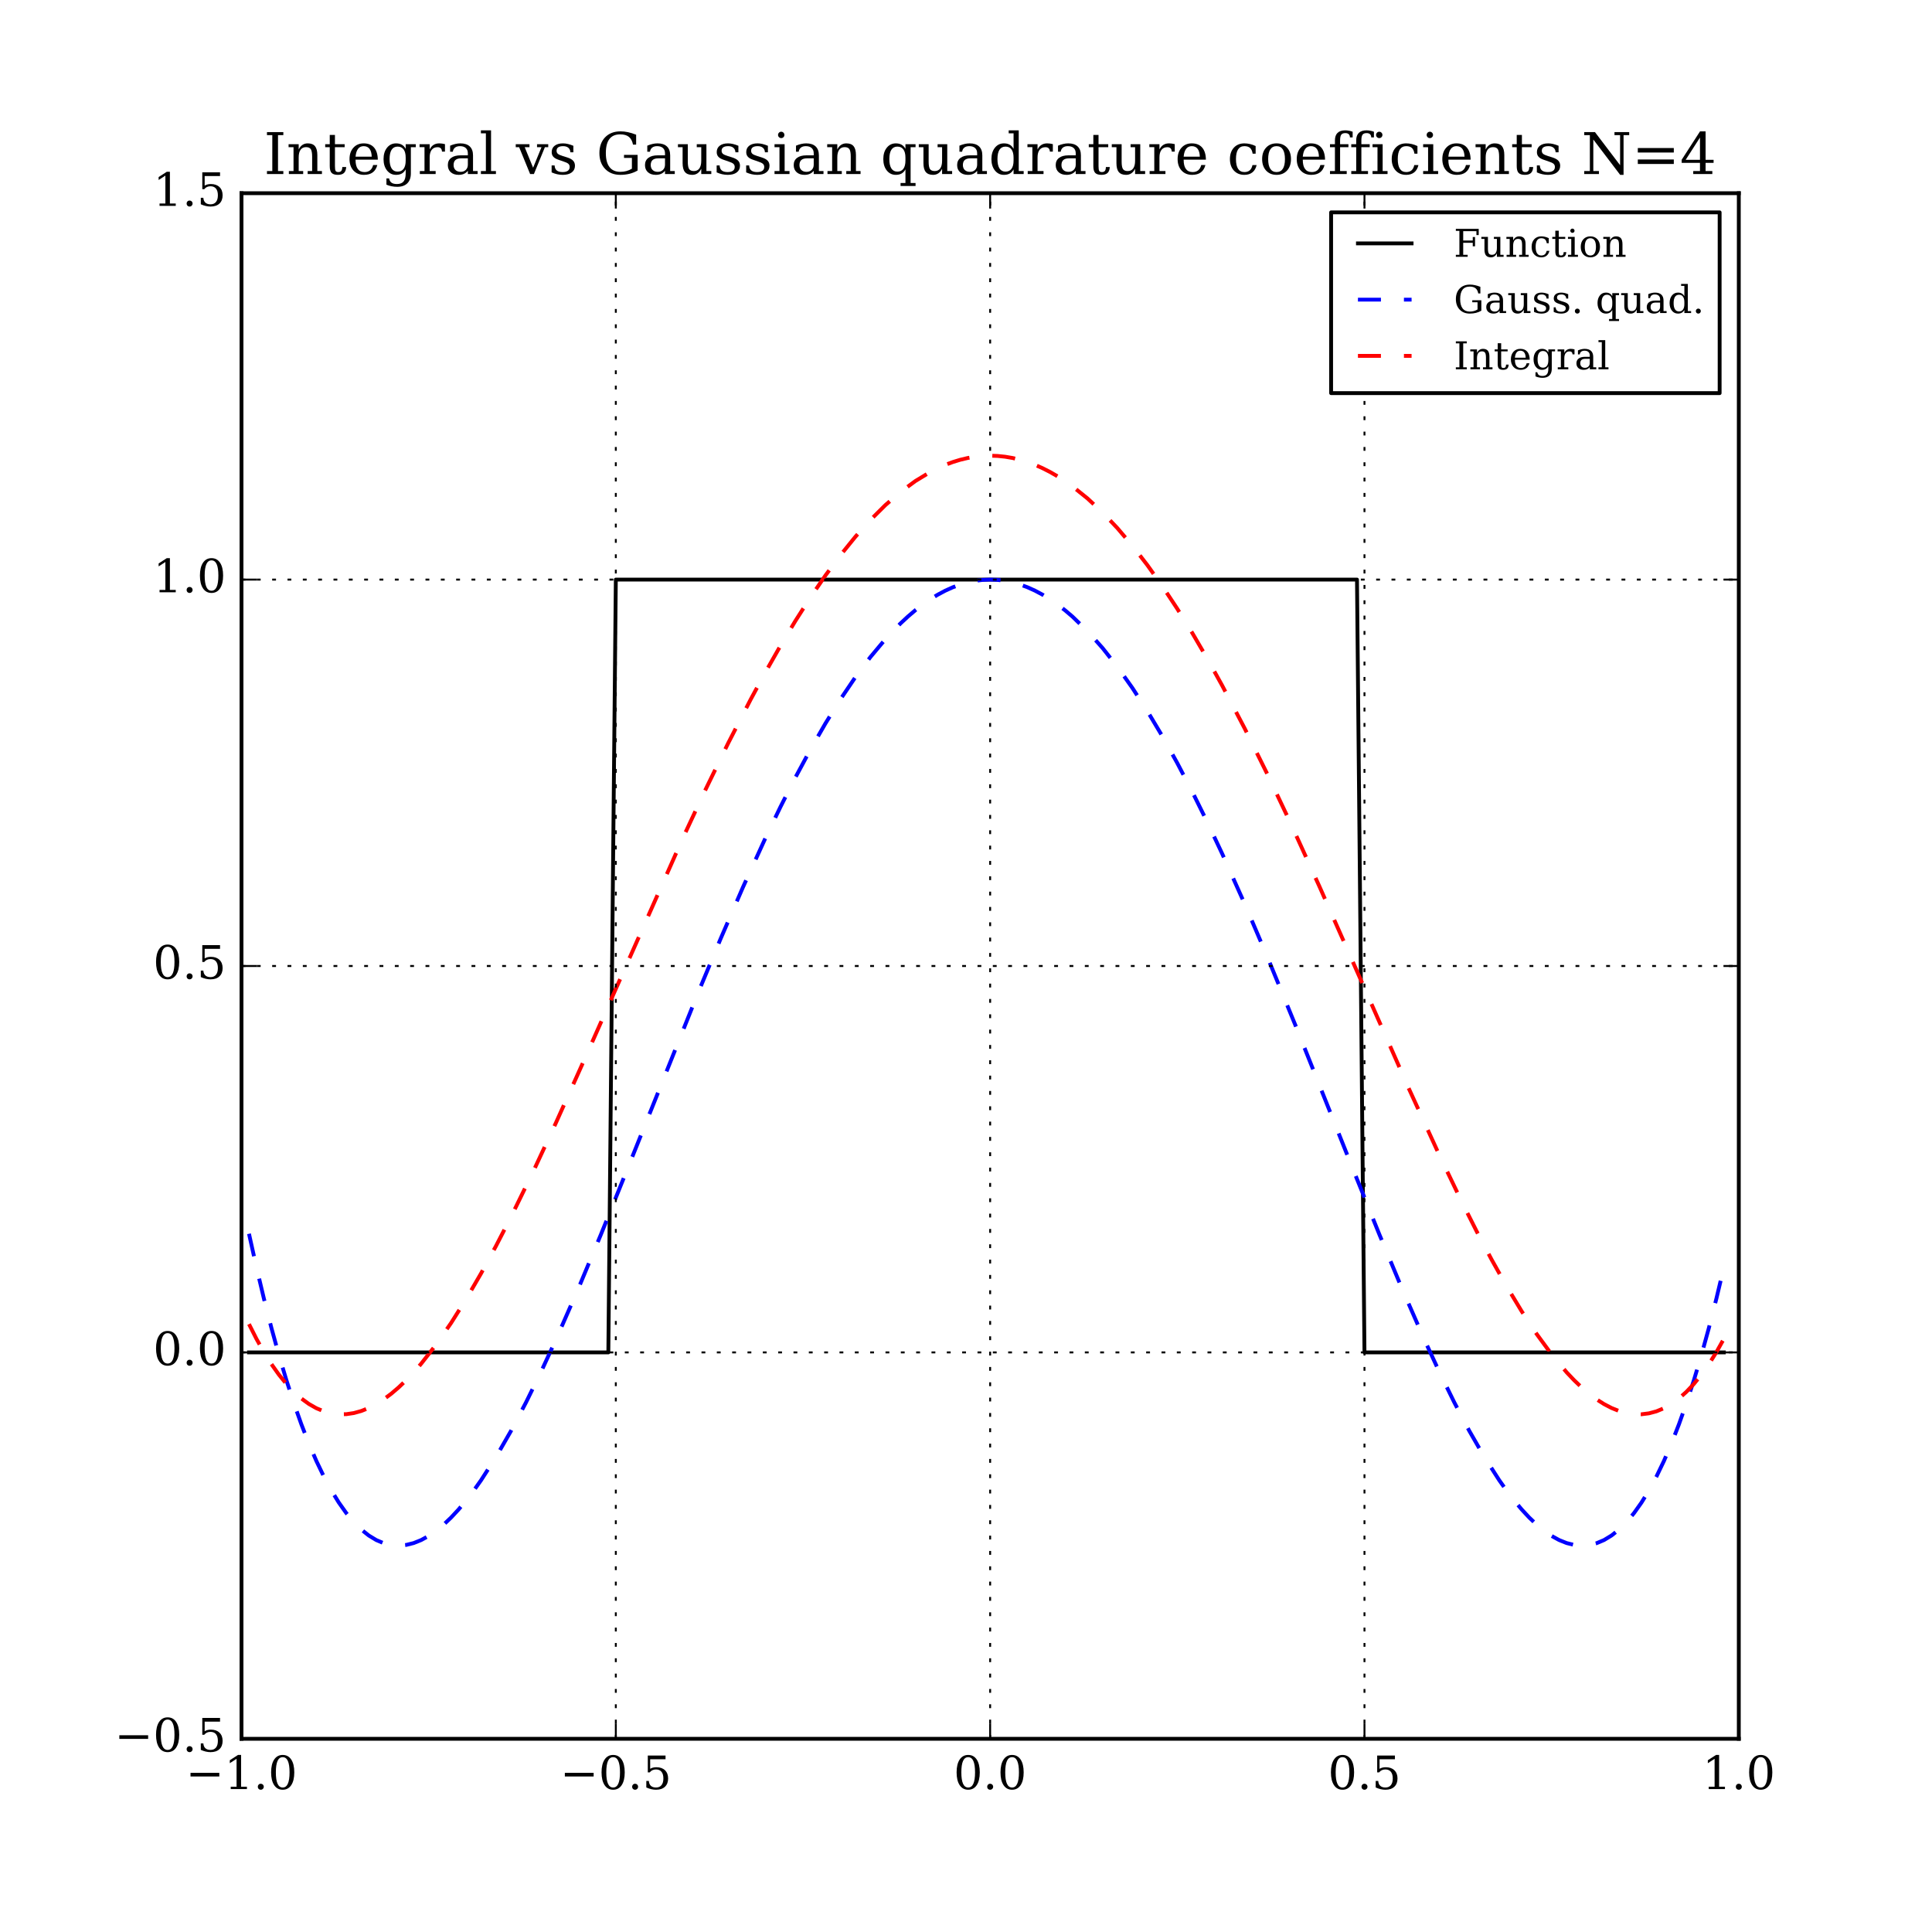 <?xml version="1.0" encoding="utf-8" standalone="no"?>
<!DOCTYPE svg PUBLIC "-//W3C//DTD SVG 1.1//EN"
  "http://www.w3.org/Graphics/SVG/1.1/DTD/svg11.dtd">
<!-- Created with matplotlib (http://matplotlib.org/) -->
<svg height="504pt" version="1.1" viewBox="0 0 504 504" width="504pt" xmlns="http://www.w3.org/2000/svg" xmlns:xlink="http://www.w3.org/1999/xlink">
 <defs>
  <style type="text/css">
*{stroke-linecap:butt;stroke-linejoin:round;stroke-miterlimit:100000;}
  </style>
 </defs>
 <g id="figure_1">
  <g id="patch_1">
   <path d="M 0 504 
L 504 504 
L 504 0 
L 0 0 
z
" style="fill:#ffffff;"/>
  </g>
  <g id="axes_1">
   <g id="patch_2">
    <path d="M 63 453.6 
L 453.6 453.6 
L 453.6 50.4 
L 63 50.4 
z
" style="fill:#ffffff;"/>
   </g>
   <g id="line2d_1">
    <path clip-path="url(#p00b0785ac0)" d="M 64.953 352.8 
L 158.697 352.8 
L 160.65 151.2 
L 353.997 151.2 
L 355.95 352.8 
L 449.694 352.8 
L 449.694 352.8 
" style="fill:none;stroke:#000000;stroke-linecap:square;"/>
   </g>
   <g id="line2d_2">
    <path clip-path="url(#p00b0785ac0)" d="M 64.953 321.853 
L 66.906 330.628 
L 68.859 338.822 
L 70.812 346.448 
L 72.765 353.522 
L 74.718 360.058 
L 76.671 366.072 
L 78.624 371.578 
L 80.577 376.589 
L 82.53 381.121 
L 84.483 385.187 
L 86.436 388.801 
L 88.389 391.976 
L 90.342 394.728 
L 92.295 397.067 
L 94.248 399.009 
L 96.201 400.566 
L 98.154 401.751 
L 100.107 402.576 
L 102.06 403.055 
L 104.013 403.199 
L 105.966 403.022 
L 107.919 402.535 
L 109.872 401.751 
L 111.825 400.68 
L 113.778 399.335 
L 115.731 397.728 
L 117.684 395.869 
L 119.637 393.77 
L 121.59 391.443 
L 123.543 388.897 
L 125.496 386.144 
L 129.402 380.058 
L 133.308 373.268 
L 137.214 365.855 
L 141.12 357.896 
L 145.026 349.468 
L 150.885 336.103 
L 156.744 322.082 
L 164.556 302.749 
L 182.133 258.929 
L 187.992 244.874 
L 193.851 231.366 
L 199.71 218.551 
L 203.616 210.456 
L 207.522 202.765 
L 211.428 195.508 
L 215.334 188.719 
L 219.24 182.424 
L 223.146 176.65 
L 227.052 171.421 
L 230.958 166.758 
L 234.864 162.678 
L 236.817 160.863 
L 238.77 159.199 
L 240.723 157.69 
L 242.676 156.335 
L 244.629 155.136 
L 246.582 154.095 
L 248.535 153.212 
L 250.488 152.489 
L 252.441 151.925 
L 254.394 151.522 
L 256.347 151.281 
L 258.3 151.2 
L 260.253 151.281 
L 262.206 151.522 
L 264.159 151.925 
L 266.112 152.489 
L 268.065 153.212 
L 270.018 154.095 
L 271.971 155.136 
L 273.924 156.335 
L 275.877 157.69 
L 277.83 159.199 
L 279.783 160.863 
L 283.689 164.644 
L 287.595 169.017 
L 291.501 173.966 
L 295.407 179.47 
L 299.313 185.508 
L 303.219 192.053 
L 307.125 199.08 
L 311.031 206.558 
L 314.937 214.455 
L 318.843 222.737 
L 324.702 235.799 
L 330.561 249.506 
L 338.373 268.526 
L 352.044 302.749 
L 359.856 322.082 
L 365.715 336.103 
L 371.574 349.468 
L 375.48 357.896 
L 379.386 365.855 
L 383.292 373.268 
L 387.198 380.058 
L 391.104 386.144 
L 393.057 388.897 
L 395.01 391.443 
L 396.963 393.77 
L 398.916 395.869 
L 400.869 397.728 
L 402.822 399.335 
L 404.775 400.68 
L 406.728 401.751 
L 408.681 402.535 
L 410.634 403.022 
L 412.587 403.199 
L 414.54 403.055 
L 416.493 402.576 
L 418.446 401.751 
L 420.399 400.566 
L 422.352 399.009 
L 424.305 397.067 
L 426.258 394.728 
L 428.211 391.976 
L 430.164 388.801 
L 432.117 385.187 
L 434.07 381.121 
L 436.023 376.589 
L 437.976 371.578 
L 439.929 366.072 
L 441.882 360.058 
L 443.835 353.522 
L 445.788 346.448 
L 447.741 338.822 
L 449.694 330.628 
L 449.694 330.628 
" style="fill:none;stroke:#0000ff;stroke-dasharray:6,6;stroke-dashoffset:0.0;"/>
   </g>
   <g id="line2d_3">
    <path clip-path="url(#p00b0785ac0)" d="M 64.953 345.422 
L 66.906 349.28 
L 68.859 352.759 
L 70.812 355.869 
L 72.765 358.621 
L 74.718 361.025 
L 76.671 363.091 
L 78.624 364.829 
L 80.577 366.249 
L 82.53 367.36 
L 84.483 368.173 
L 86.436 368.696 
L 88.389 368.94 
L 90.342 368.913 
L 92.295 368.625 
L 94.248 368.084 
L 96.201 367.301 
L 98.154 366.284 
L 100.107 365.041 
L 102.06 363.581 
L 104.013 361.914 
L 105.966 360.047 
L 107.919 357.988 
L 109.872 355.747 
L 113.778 350.748 
L 117.684 345.114 
L 121.59 338.907 
L 125.496 332.187 
L 129.402 325.014 
L 133.308 317.445 
L 139.167 305.47 
L 145.026 292.907 
L 152.838 275.539 
L 178.227 218.419 
L 184.086 205.906 
L 189.945 193.9 
L 195.804 182.506 
L 199.71 175.297 
L 203.616 168.429 
L 207.522 161.928 
L 211.428 155.816 
L 215.334 150.114 
L 219.24 144.842 
L 223.146 140.019 
L 227.052 135.659 
L 230.958 131.778 
L 234.864 128.389 
L 238.77 125.503 
L 242.676 123.128 
L 244.629 122.135 
L 246.582 121.273 
L 248.535 120.543 
L 250.488 119.944 
L 252.441 119.478 
L 254.394 119.145 
L 256.347 118.945 
L 258.3 118.878 
L 260.253 118.945 
L 262.206 119.145 
L 264.159 119.478 
L 266.112 119.944 
L 268.065 120.543 
L 270.018 121.273 
L 271.971 122.135 
L 273.924 123.128 
L 275.877 124.251 
L 279.783 126.882 
L 283.689 130.022 
L 287.595 133.658 
L 291.501 137.78 
L 295.407 142.373 
L 299.313 147.423 
L 303.219 152.912 
L 307.125 158.822 
L 311.031 165.131 
L 314.937 171.819 
L 318.843 178.86 
L 324.702 190.029 
L 330.561 201.843 
L 336.42 214.199 
L 344.232 231.324 
L 353.997 253.368 
L 367.668 284.291 
L 375.48 301.339 
L 381.339 313.529 
L 385.245 321.276 
L 389.151 328.654 
L 393.057 335.607 
L 396.963 342.078 
L 400.869 348.006 
L 404.775 353.331 
L 408.681 357.988 
L 410.634 360.047 
L 412.587 361.914 
L 414.54 363.581 
L 416.493 365.041 
L 418.446 366.284 
L 420.399 367.301 
L 422.352 368.084 
L 424.305 368.625 
L 426.258 368.913 
L 428.211 368.94 
L 430.164 368.696 
L 432.117 368.173 
L 434.07 367.36 
L 436.023 366.249 
L 437.976 364.829 
L 439.929 363.091 
L 441.882 361.025 
L 443.835 358.621 
L 445.788 355.869 
L 447.741 352.759 
L 449.694 349.28 
L 449.694 349.28 
" style="fill:none;stroke:#ff0000;stroke-dasharray:6,6;stroke-dashoffset:0.0;"/>
   </g>
   <g id="patch_3">
    <path d="M 63 50.4 
L 453.6 50.4 
" style="fill:none;stroke:#000000;stroke-linecap:square;stroke-linejoin:miter;"/>
   </g>
   <g id="patch_4">
    <path d="M 453.6 453.6 
L 453.6 50.4 
" style="fill:none;stroke:#000000;stroke-linecap:square;stroke-linejoin:miter;"/>
   </g>
   <g id="patch_5">
    <path d="M 63 453.6 
L 453.6 453.6 
" style="fill:none;stroke:#000000;stroke-linecap:square;stroke-linejoin:miter;"/>
   </g>
   <g id="patch_6">
    <path d="M 63 453.6 
L 63 50.4 
" style="fill:none;stroke:#000000;stroke-linecap:square;stroke-linejoin:miter;"/>
   </g>
   <g id="matplotlib.axis_1">
    <g id="xtick_1">
     <g id="line2d_4">
      <path clip-path="url(#p00b0785ac0)" d="M 63 453.6 
L 63 50.4 
" style="fill:none;stroke:#000000;stroke-dasharray:1,3;stroke-dashoffset:0.0;stroke-width:0.5;"/>
     </g>
     <g id="line2d_5">
      <defs>
       <path d="M 0 0 
L 0 -4 
" id="mbb6b503e71" style="stroke:#000000;stroke-width:0.5;"/>
      </defs>
      <g>
       <use style="stroke:#000000;stroke-width:0.5;" x="63.0" xlink:href="#mbb6b503e71" y="453.6"/>
      </g>
     </g>
     <g id="line2d_6">
      <defs>
       <path d="M 0 0 
L 0 4 
" id="ma0f2b7fd71" style="stroke:#000000;stroke-width:0.5;"/>
      </defs>
      <g>
       <use style="stroke:#000000;stroke-width:0.5;" x="63.0" xlink:href="#ma0f2b7fd71" y="50.4"/>
      </g>
     </g>
     <g id="text_1">
      <!-- −1.0 -->
      <defs>
       <path d="M 10.594 35.297 
L 73.188 35.297 
L 73.188 27.391 
L 10.594 27.391 
z
" id="BitstreamVeraSerif-Roman-2212"/>
       <path d="M 14.203 0 
L 14.203 5.172 
L 26.906 5.172 
L 26.906 65.828 
L 12.203 56.297 
L 12.203 62.703 
L 29.984 74.219 
L 36.719 74.219 
L 36.719 5.172 
L 49.422 5.172 
L 49.422 0 
z
" id="BitstreamVeraSerif-Roman-31"/>
       <path d="M 31.781 3.422 
Q 39.266 3.422 42.969 11.625 
Q 46.688 19.828 46.688 36.375 
Q 46.688 52.984 42.969 61.188 
Q 39.266 69.391 31.781 69.391 
Q 24.312 69.391 20.594 61.188 
Q 16.891 52.984 16.891 36.375 
Q 16.891 19.828 20.594 11.625 
Q 24.312 3.422 31.781 3.422 
M 31.781 -1.422 
Q 19.922 -1.422 13.25 8.531 
Q 6.594 18.5 6.594 36.375 
Q 6.594 54.297 13.25 64.25 
Q 19.922 74.219 31.781 74.219 
Q 43.703 74.219 50.344 64.25 
Q 56.984 54.297 56.984 36.375 
Q 56.984 18.5 50.344 8.531 
Q 43.703 -1.422 31.781 -1.422 
" id="BitstreamVeraSerif-Roman-30"/>
       <path d="M 9.422 5.078 
Q 9.422 7.812 11.281 9.719 
Q 13.141 11.625 15.922 11.625 
Q 18.609 11.625 20.5 9.719 
Q 22.406 7.812 22.406 5.078 
Q 22.406 2.391 20.5 0.484 
Q 18.609 -1.422 15.922 -1.422 
Q 13.141 -1.422 11.281 0.453 
Q 9.422 2.344 9.422 5.078 
" id="BitstreamVeraSerif-Roman-2e"/>
      </defs>
      <g transform="translate(48.43 466.718)scale(0.12 -0.12)">
       <use xlink:href="#BitstreamVeraSerif-Roman-2212"/>
       <use x="83.789" xlink:href="#BitstreamVeraSerif-Roman-31"/>
       <use x="147.412" xlink:href="#BitstreamVeraSerif-Roman-2e"/>
       <use x="179.199" xlink:href="#BitstreamVeraSerif-Roman-30"/>
      </g>
     </g>
    </g>
    <g id="xtick_2">
     <g id="line2d_7">
      <path clip-path="url(#p00b0785ac0)" d="M 160.65 453.6 
L 160.65 50.4 
" style="fill:none;stroke:#000000;stroke-dasharray:1,3;stroke-dashoffset:0.0;stroke-width:0.5;"/>
     </g>
     <g id="line2d_8">
      <g>
       <use style="stroke:#000000;stroke-width:0.5;" x="160.65" xlink:href="#mbb6b503e71" y="453.6"/>
      </g>
     </g>
     <g id="line2d_9">
      <g>
       <use style="stroke:#000000;stroke-width:0.5;" x="160.65" xlink:href="#ma0f2b7fd71" y="50.4"/>
      </g>
     </g>
     <g id="text_2">
      <!-- −0.5 -->
      <defs>
       <path d="M 50.297 72.906 
L 50.297 64.891 
L 16.891 64.891 
L 16.891 44 
Q 19.438 45.75 22.828 46.625 
Q 26.219 47.516 30.422 47.516 
Q 42.234 47.516 49.062 40.969 
Q 55.906 34.422 55.906 23.094 
Q 55.906 11.531 49 5.047 
Q 42.094 -1.422 29.594 -1.422 
Q 24.562 -1.422 19.281 -0.188 
Q 14.016 1.031 8.5 3.516 
L 8.5 17.672 
L 14.016 17.672 
Q 14.453 10.75 18.422 7.078 
Q 22.406 3.422 29.594 3.422 
Q 37.312 3.422 41.453 8.5 
Q 45.609 13.578 45.609 23.094 
Q 45.609 32.562 41.484 37.609 
Q 37.359 42.672 29.594 42.672 
Q 25.203 42.672 21.844 41.109 
Q 18.5 39.547 15.922 36.281 
L 11.719 36.281 
L 11.719 72.906 
z
" id="BitstreamVeraSerif-Roman-35"/>
      </defs>
      <g transform="translate(146.08 466.718)scale(0.12 -0.12)">
       <use xlink:href="#BitstreamVeraSerif-Roman-2212"/>
       <use x="83.789" xlink:href="#BitstreamVeraSerif-Roman-30"/>
       <use x="147.412" xlink:href="#BitstreamVeraSerif-Roman-2e"/>
       <use x="179.199" xlink:href="#BitstreamVeraSerif-Roman-35"/>
      </g>
     </g>
    </g>
    <g id="xtick_3">
     <g id="line2d_10">
      <path clip-path="url(#p00b0785ac0)" d="M 258.3 453.6 
L 258.3 50.4 
" style="fill:none;stroke:#000000;stroke-dasharray:1,3;stroke-dashoffset:0.0;stroke-width:0.5;"/>
     </g>
     <g id="line2d_11">
      <g>
       <use style="stroke:#000000;stroke-width:0.5;" x="258.3" xlink:href="#mbb6b503e71" y="453.6"/>
      </g>
     </g>
     <g id="line2d_12">
      <g>
       <use style="stroke:#000000;stroke-width:0.5;" x="258.3" xlink:href="#ma0f2b7fd71" y="50.4"/>
      </g>
     </g>
     <g id="text_3">
      <!-- 0.0 -->
      <g transform="translate(248.758 466.718)scale(0.12 -0.12)">
       <use xlink:href="#BitstreamVeraSerif-Roman-30"/>
       <use x="63.623" xlink:href="#BitstreamVeraSerif-Roman-2e"/>
       <use x="95.41" xlink:href="#BitstreamVeraSerif-Roman-30"/>
      </g>
     </g>
    </g>
    <g id="xtick_4">
     <g id="line2d_13">
      <path clip-path="url(#p00b0785ac0)" d="M 355.95 453.6 
L 355.95 50.4 
" style="fill:none;stroke:#000000;stroke-dasharray:1,3;stroke-dashoffset:0.0;stroke-width:0.5;"/>
     </g>
     <g id="line2d_14">
      <g>
       <use style="stroke:#000000;stroke-width:0.5;" x="355.95" xlink:href="#mbb6b503e71" y="453.6"/>
      </g>
     </g>
     <g id="line2d_15">
      <g>
       <use style="stroke:#000000;stroke-width:0.5;" x="355.95" xlink:href="#ma0f2b7fd71" y="50.4"/>
      </g>
     </g>
     <g id="text_4">
      <!-- 0.5 -->
      <g transform="translate(346.408 466.718)scale(0.12 -0.12)">
       <use xlink:href="#BitstreamVeraSerif-Roman-30"/>
       <use x="63.623" xlink:href="#BitstreamVeraSerif-Roman-2e"/>
       <use x="95.41" xlink:href="#BitstreamVeraSerif-Roman-35"/>
      </g>
     </g>
    </g>
    <g id="xtick_5">
     <g id="line2d_16">
      <path clip-path="url(#p00b0785ac0)" d="M 453.6 453.6 
L 453.6 50.4 
" style="fill:none;stroke:#000000;stroke-dasharray:1,3;stroke-dashoffset:0.0;stroke-width:0.5;"/>
     </g>
     <g id="line2d_17">
      <g>
       <use style="stroke:#000000;stroke-width:0.5;" x="453.6" xlink:href="#mbb6b503e71" y="453.6"/>
      </g>
     </g>
     <g id="line2d_18">
      <g>
       <use style="stroke:#000000;stroke-width:0.5;" x="453.6" xlink:href="#ma0f2b7fd71" y="50.4"/>
      </g>
     </g>
     <g id="text_5">
      <!-- 1.0 -->
      <g transform="translate(444.058 466.718)scale(0.12 -0.12)">
       <use xlink:href="#BitstreamVeraSerif-Roman-31"/>
       <use x="63.623" xlink:href="#BitstreamVeraSerif-Roman-2e"/>
       <use x="95.41" xlink:href="#BitstreamVeraSerif-Roman-30"/>
      </g>
     </g>
    </g>
   </g>
   <g id="matplotlib.axis_2">
    <g id="ytick_1">
     <g id="line2d_19">
      <path clip-path="url(#p00b0785ac0)" d="M 63 453.6 
L 453.6 453.6 
" style="fill:none;stroke:#000000;stroke-dasharray:1,3;stroke-dashoffset:0.0;stroke-width:0.5;"/>
     </g>
     <g id="line2d_20">
      <defs>
       <path d="M 0 0 
L 4 0 
" id="m0077dd3e70" style="stroke:#000000;stroke-width:0.5;"/>
      </defs>
      <g>
       <use style="stroke:#000000;stroke-width:0.5;" x="63.0" xlink:href="#m0077dd3e70" y="453.6"/>
      </g>
     </g>
     <g id="line2d_21">
      <defs>
       <path d="M 0 0 
L -4 0 
" id="m24284dc8a3" style="stroke:#000000;stroke-width:0.5;"/>
      </defs>
      <g>
       <use style="stroke:#000000;stroke-width:0.5;" x="453.6" xlink:href="#m24284dc8a3" y="453.6"/>
      </g>
     </g>
     <g id="text_6">
      <!-- −0.5 -->
      <g transform="translate(29.861 456.911)scale(0.12 -0.12)">
       <use xlink:href="#BitstreamVeraSerif-Roman-2212"/>
       <use x="83.789" xlink:href="#BitstreamVeraSerif-Roman-30"/>
       <use x="147.412" xlink:href="#BitstreamVeraSerif-Roman-2e"/>
       <use x="179.199" xlink:href="#BitstreamVeraSerif-Roman-35"/>
      </g>
     </g>
    </g>
    <g id="ytick_2">
     <g id="line2d_22">
      <path clip-path="url(#p00b0785ac0)" d="M 63 352.8 
L 453.6 352.8 
" style="fill:none;stroke:#000000;stroke-dasharray:1,3;stroke-dashoffset:0.0;stroke-width:0.5;"/>
     </g>
     <g id="line2d_23">
      <g>
       <use style="stroke:#000000;stroke-width:0.5;" x="63.0" xlink:href="#m0077dd3e70" y="352.8"/>
      </g>
     </g>
     <g id="line2d_24">
      <g>
       <use style="stroke:#000000;stroke-width:0.5;" x="453.6" xlink:href="#m24284dc8a3" y="352.8"/>
      </g>
     </g>
     <g id="text_7">
      <!-- 0.0 -->
      <g transform="translate(39.916 356.111)scale(0.12 -0.12)">
       <use xlink:href="#BitstreamVeraSerif-Roman-30"/>
       <use x="63.623" xlink:href="#BitstreamVeraSerif-Roman-2e"/>
       <use x="95.41" xlink:href="#BitstreamVeraSerif-Roman-30"/>
      </g>
     </g>
    </g>
    <g id="ytick_3">
     <g id="line2d_25">
      <path clip-path="url(#p00b0785ac0)" d="M 63 252 
L 453.6 252 
" style="fill:none;stroke:#000000;stroke-dasharray:1,3;stroke-dashoffset:0.0;stroke-width:0.5;"/>
     </g>
     <g id="line2d_26">
      <g>
       <use style="stroke:#000000;stroke-width:0.5;" x="63.0" xlink:href="#m0077dd3e70" y="252.0"/>
      </g>
     </g>
     <g id="line2d_27">
      <g>
       <use style="stroke:#000000;stroke-width:0.5;" x="453.6" xlink:href="#m24284dc8a3" y="252.0"/>
      </g>
     </g>
     <g id="text_8">
      <!-- 0.5 -->
      <g transform="translate(39.916 255.311)scale(0.12 -0.12)">
       <use xlink:href="#BitstreamVeraSerif-Roman-30"/>
       <use x="63.623" xlink:href="#BitstreamVeraSerif-Roman-2e"/>
       <use x="95.41" xlink:href="#BitstreamVeraSerif-Roman-35"/>
      </g>
     </g>
    </g>
    <g id="ytick_4">
     <g id="line2d_28">
      <path clip-path="url(#p00b0785ac0)" d="M 63 151.2 
L 453.6 151.2 
" style="fill:none;stroke:#000000;stroke-dasharray:1,3;stroke-dashoffset:0.0;stroke-width:0.5;"/>
     </g>
     <g id="line2d_29">
      <g>
       <use style="stroke:#000000;stroke-width:0.5;" x="63.0" xlink:href="#m0077dd3e70" y="151.2"/>
      </g>
     </g>
     <g id="line2d_30">
      <g>
       <use style="stroke:#000000;stroke-width:0.5;" x="453.6" xlink:href="#m24284dc8a3" y="151.2"/>
      </g>
     </g>
     <g id="text_9">
      <!-- 1.0 -->
      <g transform="translate(39.916 154.511)scale(0.12 -0.12)">
       <use xlink:href="#BitstreamVeraSerif-Roman-31"/>
       <use x="63.623" xlink:href="#BitstreamVeraSerif-Roman-2e"/>
       <use x="95.41" xlink:href="#BitstreamVeraSerif-Roman-30"/>
      </g>
     </g>
    </g>
    <g id="ytick_5">
     <g id="line2d_31">
      <path clip-path="url(#p00b0785ac0)" d="M 63 50.4 
L 453.6 50.4 
" style="fill:none;stroke:#000000;stroke-dasharray:1,3;stroke-dashoffset:0.0;stroke-width:0.5;"/>
     </g>
     <g id="line2d_32">
      <g>
       <use style="stroke:#000000;stroke-width:0.5;" x="63.0" xlink:href="#m0077dd3e70" y="50.4"/>
      </g>
     </g>
     <g id="line2d_33">
      <g>
       <use style="stroke:#000000;stroke-width:0.5;" x="453.6" xlink:href="#m24284dc8a3" y="50.4"/>
      </g>
     </g>
     <g id="text_10">
      <!-- 1.5 -->
      <g transform="translate(39.916 53.711)scale(0.12 -0.12)">
       <use xlink:href="#BitstreamVeraSerif-Roman-31"/>
       <use x="63.623" xlink:href="#BitstreamVeraSerif-Roman-2e"/>
       <use x="95.41" xlink:href="#BitstreamVeraSerif-Roman-35"/>
      </g>
     </g>
    </g>
   </g>
   <g id="text_11">
    <!-- Integral vs Gaussian quadrature coefficients N=4 -->
    <defs>
     <path d="M 24.703 0 
L 5.609 46.688 
L -0.297 46.688 
L -0.297 51.906 
L 23.578 51.906 
L 23.578 46.688 
L 15.281 46.688 
L 29.891 10.984 
L 44.484 46.688 
L 36.719 46.688 
L 36.719 51.906 
L 56.203 51.906 
L 56.203 46.688 
L 50.391 46.688 
L 31.297 0 
z
" id="BitstreamVeraSerif-Roman-76"/>
     <path d="M 35.406 51.906 
L 52.203 51.906 
L 52.203 5.172 
L 60.688 5.172 
L 60.688 0 
L 43.219 0 
L 43.219 9.188 
Q 40.719 4 36.766 1.281 
Q 32.812 -1.422 27.594 -1.422 
Q 18.953 -1.422 14.875 3.484 
Q 10.797 8.406 10.797 18.891 
L 10.797 46.688 
L 2.688 46.688 
L 2.688 51.906 
L 19.828 51.906 
L 19.828 21.688 
Q 19.828 12.203 22.141 8.688 
Q 24.469 5.172 30.422 5.172 
Q 36.672 5.172 39.938 9.766 
Q 43.219 14.359 43.219 23.094 
L 43.219 46.688 
L 35.406 46.688 
z
" id="BitstreamVeraSerif-Roman-75"/>
     <path d="M 10.797 46.688 
L 2.875 46.688 
L 2.875 51.906 
L 10.797 51.906 
L 10.797 68.016 
L 19.828 68.016 
L 19.828 51.906 
L 36.719 51.906 
L 36.719 46.688 
L 19.828 46.688 
L 19.828 13.719 
Q 19.828 7.125 21.094 5.266 
Q 22.359 3.422 25.781 3.422 
Q 29.297 3.422 30.906 5.484 
Q 32.516 7.562 32.625 12.203 
L 39.406 12.203 
Q 39.016 5.125 35.547 1.844 
Q 32.078 -1.422 25 -1.422 
Q 17.234 -1.422 14.016 2.016 
Q 10.797 5.469 10.797 13.719 
z
" id="BitstreamVeraSerif-Roman-74"/>
     <path d="M 5.609 2.875 
L 5.609 14.984 
L 10.797 14.984 
Q 10.984 9.188 14.422 6.297 
Q 17.875 3.422 24.609 3.422 
Q 30.672 3.422 33.844 5.688 
Q 37.016 7.953 37.016 12.312 
Q 37.016 15.719 34.688 17.812 
Q 32.375 19.922 24.906 22.312 
L 18.406 24.516 
Q 11.719 26.656 8.719 29.875 
Q 5.719 33.109 5.719 38.094 
Q 5.719 45.219 10.938 49.266 
Q 16.156 53.328 25.391 53.328 
Q 29.5 53.328 34.031 52.25 
Q 38.578 51.172 43.406 49.125 
L 43.406 37.797 
L 38.234 37.797 
Q 38.031 42.828 34.703 45.656 
Q 31.391 48.484 25.688 48.484 
Q 20.016 48.484 17.109 46.484 
Q 14.203 44.484 14.203 40.484 
Q 14.203 37.203 16.406 35.219 
Q 18.609 33.25 25.203 31.203 
L 32.328 29 
Q 39.703 26.703 42.938 23.266 
Q 46.188 19.828 46.188 14.406 
Q 46.188 7.031 40.547 2.797 
Q 34.906 -1.422 25 -1.422 
Q 19.969 -1.422 15.188 -0.344 
Q 10.406 0.734 5.609 2.875 
" id="BitstreamVeraSerif-Roman-73"/>
     <path d="M 47.797 52 
L 47.797 39.016 
L 42.625 39.016 
Q 42.391 42.875 40.484 44.781 
Q 38.578 46.688 34.906 46.688 
Q 28.266 46.688 24.719 42.094 
Q 21.188 37.5 21.188 28.906 
L 21.188 5.172 
L 31.594 5.172 
L 31.594 0 
L 4.109 0 
L 4.109 5.172 
L 12.203 5.172 
L 12.203 46.781 
L 3.609 46.781 
L 3.609 51.906 
L 21.188 51.906 
L 21.188 42.672 
Q 23.828 48.094 27.969 50.703 
Q 32.125 53.328 38.094 53.328 
Q 40.281 53.328 42.703 52.984 
Q 45.125 52.641 47.797 52 
" id="BitstreamVeraSerif-Roman-72"/>
     <path d="M 52.484 46.688 
L 52.484 -15.578 
L 61.078 -15.578 
L 61.078 -20.797 
L 35.016 -20.797 
L 35.016 -15.578 
L 43.5 -15.578 
L 43.5 8.109 
Q 40.875 3.219 36.797 0.891 
Q 32.719 -1.422 26.703 -1.422 
Q 17.141 -1.422 11.062 6.172 
Q 4.984 13.766 4.984 25.984 
Q 4.984 38.188 11.031 45.75 
Q 17.094 53.328 26.703 53.328 
Q 32.719 53.328 36.797 51 
Q 40.875 48.688 43.5 43.797 
L 43.5 51.906 
L 61.078 51.906 
L 61.078 46.688 
z
M 43.5 28.516 
Q 43.5 37.844 39.906 42.766 
Q 36.328 47.703 29.5 47.703 
Q 22.562 47.703 19.016 42.234 
Q 15.484 36.766 15.484 25.984 
Q 15.484 15.234 19.016 9.719 
Q 22.562 4.203 29.5 4.203 
Q 36.328 4.203 39.906 9.109 
Q 43.5 14.016 43.5 23.391 
z
" id="BitstreamVeraSerif-Roman-71"/>
     <path d="M 4.891 0 
L 4.891 5.172 
L 14.703 5.172 
L 14.703 67.672 
L 4.891 67.672 
L 4.891 72.906 
L 23.578 72.906 
L 67.281 15.375 
L 67.281 67.672 
L 57.516 67.672 
L 57.516 72.906 
L 83.109 72.906 
L 83.109 67.672 
L 73.297 67.672 
L 73.297 -1.422 
L 67.391 -1.422 
L 20.703 60.016 
L 20.703 5.172 
L 30.516 5.172 
L 30.516 0 
z
" id="BitstreamVeraSerif-Roman-4e"/>
     <path d="M 34.906 24.703 
L 34.906 63.484 
L 10.016 24.703 
z
M 56.391 0 
L 23.188 0 
L 23.188 5.172 
L 34.906 5.172 
L 34.906 19.484 
L 3.078 19.484 
L 3.078 24.812 
L 35.016 74.219 
L 44.672 74.219 
L 44.672 24.703 
L 58.594 24.703 
L 58.594 19.484 
L 44.672 19.484 
L 44.672 5.172 
L 56.391 5.172 
z
" id="BitstreamVeraSerif-Roman-34"/>
     <path d="M 4.109 0 
L 4.109 5.172 
L 12.203 5.172 
L 12.203 46.688 
L 3.609 46.688 
L 3.609 51.906 
L 21.188 51.906 
L 21.188 42.672 
Q 23.688 47.953 27.656 50.641 
Q 31.641 53.328 36.922 53.328 
Q 45.516 53.328 49.562 48.391 
Q 53.609 43.453 53.609 33.016 
L 53.609 5.172 
L 61.625 5.172 
L 61.625 0 
L 36.812 0 
L 36.812 5.172 
L 44.578 5.172 
L 44.578 30.172 
Q 44.578 39.703 42.234 43.234 
Q 39.891 46.781 33.984 46.781 
Q 27.734 46.781 24.453 42.203 
Q 21.188 37.641 21.188 28.906 
L 21.188 5.172 
L 29 5.172 
L 29 0 
z
" id="BitstreamVeraSerif-Roman-6e"/>
     <path d="M 30.078 3.422 
Q 37.312 3.422 40.984 9.125 
Q 44.672 14.844 44.672 25.984 
Q 44.672 37.109 40.984 42.797 
Q 37.312 48.484 30.078 48.484 
Q 22.859 48.484 19.172 42.797 
Q 15.484 37.109 15.484 25.984 
Q 15.484 14.844 19.188 9.125 
Q 22.906 3.422 30.078 3.422 
M 30.078 -1.422 
Q 18.75 -1.422 11.859 6.078 
Q 4.984 13.578 4.984 25.984 
Q 4.984 38.375 11.844 45.844 
Q 18.703 53.328 30.078 53.328 
Q 41.453 53.328 48.312 45.844 
Q 55.172 38.375 55.172 25.984 
Q 55.172 13.578 48.312 6.078 
Q 41.453 -1.422 30.078 -1.422 
" id="BitstreamVeraSerif-Roman-6f"/>
     <path d="M 20.516 5.172 
L 29 5.172 
L 29 0 
L 2.875 0 
L 2.875 5.172 
L 11.531 5.172 
L 11.531 70.797 
L 2.875 70.797 
L 2.875 75.984 
L 20.516 75.984 
z
" id="BitstreamVeraSerif-Roman-6c"/>
     <path d="M 52.484 5.172 
L 61.078 5.172 
L 61.078 0 
L 43.5 0 
L 43.5 8.109 
Q 40.875 3.219 36.797 0.891 
Q 32.719 -1.422 26.703 -1.422 
Q 17.141 -1.422 11.062 6.172 
Q 4.984 13.766 4.984 25.984 
Q 4.984 38.188 11.031 45.75 
Q 17.094 53.328 26.703 53.328 
Q 32.719 53.328 36.797 51 
Q 40.875 48.688 43.5 43.797 
L 43.5 70.797 
L 35.016 70.797 
L 35.016 75.984 
L 52.484 75.984 
z
M 43.5 23.391 
L 43.5 28.516 
Q 43.5 37.844 39.906 42.766 
Q 36.328 47.703 29.5 47.703 
Q 22.562 47.703 19.016 42.234 
Q 15.484 36.766 15.484 25.984 
Q 15.484 15.234 19.016 9.719 
Q 22.562 4.203 29.5 4.203 
Q 36.328 4.203 39.906 9.109 
Q 43.5 14.016 43.5 23.391 
" id="BitstreamVeraSerif-Roman-64"/>
     <path d="M 54.203 25 
L 15.484 25 
L 15.484 24.609 
Q 15.484 14.109 19.438 8.766 
Q 23.391 3.422 31.109 3.422 
Q 37.016 3.422 40.797 6.516 
Q 44.578 9.625 46.094 15.719 
L 53.328 15.719 
Q 51.172 7.172 45.375 2.875 
Q 39.594 -1.422 30.172 -1.422 
Q 18.797 -1.422 11.891 6.078 
Q 4.984 13.578 4.984 25.984 
Q 4.984 38.281 11.766 45.797 
Q 18.562 53.328 29.594 53.328 
Q 41.359 53.328 47.656 46.062 
Q 53.953 38.812 54.203 25 
M 43.609 30.172 
Q 43.312 39.266 39.766 43.875 
Q 36.234 48.484 29.594 48.484 
Q 23.391 48.484 19.828 43.844 
Q 16.266 39.203 15.484 30.172 
z
" id="BitstreamVeraSerif-Roman-65"/>
     <path d="M 43.016 63.719 
L 38.281 63.719 
Q 38.234 67.391 36.203 69.281 
Q 34.188 71.188 30.328 71.188 
Q 25.297 71.188 23.234 68.422 
Q 21.188 65.672 21.188 58.594 
L 21.188 51.906 
L 35.688 51.906 
L 35.688 46.688 
L 21.188 46.688 
L 21.188 5.172 
L 32.719 5.172 
L 32.719 0 
L 3.609 0 
L 3.609 5.172 
L 12.203 5.172 
L 12.203 46.688 
L 3.609 46.688 
L 3.609 51.906 
L 12.203 51.906 
L 12.203 58.406 
Q 12.203 67.094 16.719 71.531 
Q 21.234 75.984 29.984 75.984 
Q 33.25 75.984 36.516 75.391 
Q 39.797 74.812 43.016 73.578 
z
" id="BitstreamVeraSerif-Roman-66"/>
     <path d="M 52.484 46.688 
L 52.484 1.125 
Q 52.484 -10.062 46.328 -16.141 
Q 40.188 -22.219 28.812 -22.219 
Q 23.688 -22.219 19 -21.281 
Q 14.312 -20.359 10.016 -18.5 
L 10.016 -7.625 
L 14.703 -7.625 
Q 15.578 -12.703 18.844 -15.047 
Q 22.125 -17.391 28.219 -17.391 
Q 36.141 -17.391 39.812 -12.922 
Q 43.5 -8.453 43.5 1.125 
L 43.5 8.109 
Q 40.875 3.219 36.797 0.891 
Q 32.719 -1.422 26.703 -1.422 
Q 17.141 -1.422 11.062 6.172 
Q 4.984 13.766 4.984 25.984 
Q 4.984 38.188 11.031 45.75 
Q 17.094 53.328 26.703 53.328 
Q 32.719 53.328 36.797 51 
Q 40.875 48.688 43.5 43.797 
L 43.5 51.906 
L 61.078 51.906 
L 61.078 46.688 
z
M 43.5 28.516 
Q 43.5 37.844 39.906 42.766 
Q 36.328 47.703 29.5 47.703 
Q 22.562 47.703 19.016 42.234 
Q 15.484 36.766 15.484 25.984 
Q 15.484 15.234 19.016 9.719 
Q 22.562 4.203 29.5 4.203 
Q 36.328 4.203 39.906 9.109 
Q 43.5 14.016 43.5 23.391 
z
" id="BitstreamVeraSerif-Roman-67"/>
     <path d="M 39.797 16.312 
L 39.797 27.297 
L 28.219 27.297 
Q 21.531 27.297 18.25 24.406 
Q 14.984 21.531 14.984 15.578 
Q 14.984 10.156 18.297 6.984 
Q 21.625 3.812 27.297 3.812 
Q 32.906 3.812 36.344 7.281 
Q 39.797 10.75 39.797 16.312 
M 48.781 32.422 
L 48.781 5.172 
L 56.781 5.172 
L 56.781 0 
L 39.797 0 
L 39.797 5.609 
Q 36.812 2 32.906 0.281 
Q 29 -1.422 23.781 -1.422 
Q 15.141 -1.422 10.062 3.172 
Q 4.984 7.766 4.984 15.578 
Q 4.984 23.641 10.797 28.078 
Q 16.609 32.516 27.203 32.516 
L 39.797 32.516 
L 39.797 36.078 
Q 39.797 42 36.203 45.234 
Q 32.625 48.484 26.125 48.484 
Q 20.75 48.484 17.578 46.047 
Q 14.406 43.609 13.625 38.812 
L 8.984 38.812 
L 8.984 49.312 
Q 13.672 51.312 18.094 52.312 
Q 22.516 53.328 26.703 53.328 
Q 37.5 53.328 43.141 47.969 
Q 48.781 42.625 48.781 32.422 
" id="BitstreamVeraSerif-Roman-61"/>
     <path d="M 51.422 15.578 
Q 49.516 7.281 44.094 2.922 
Q 38.672 -1.422 30.078 -1.422 
Q 18.75 -1.422 11.859 6.078 
Q 4.984 13.578 4.984 25.984 
Q 4.984 38.422 11.859 45.875 
Q 18.75 53.328 30.078 53.328 
Q 35.016 53.328 39.891 52.172 
Q 44.781 51.031 49.703 48.688 
L 49.703 35.406 
L 44.484 35.406 
Q 43.453 42.234 40.016 45.359 
Q 36.578 48.484 30.172 48.484 
Q 22.906 48.484 19.188 42.844 
Q 15.484 37.203 15.484 25.984 
Q 15.484 14.75 19.172 9.078 
Q 22.859 3.422 30.172 3.422 
Q 35.984 3.422 39.453 6.438 
Q 42.922 9.469 44.188 15.578 
z
" id="BitstreamVeraSerif-Roman-63"/>
     <path id="BitstreamVeraSerif-Roman-20"/>
     <path d="M 9.719 68.016 
Q 9.719 70.266 11.344 71.922 
Q 12.984 73.578 15.281 73.578 
Q 17.531 73.578 19.156 71.922 
Q 20.797 70.266 20.797 68.016 
Q 20.797 65.719 19.188 64.109 
Q 17.578 62.5 15.281 62.5 
Q 12.984 62.5 11.344 64.109 
Q 9.719 65.719 9.719 68.016 
M 21.188 5.172 
L 29.688 5.172 
L 29.688 0 
L 3.609 0 
L 3.609 5.172 
L 12.203 5.172 
L 12.203 46.688 
L 3.609 46.688 
L 3.609 51.906 
L 21.188 51.906 
z
" id="BitstreamVeraSerif-Roman-69"/>
     <path d="M 24.703 5.172 
L 33.984 5.172 
L 33.984 0 
L 5.516 0 
L 5.516 5.172 
L 14.797 5.172 
L 14.797 67.672 
L 5.516 67.672 
L 5.516 72.906 
L 33.984 72.906 
L 33.984 67.672 
L 24.703 67.672 
z
" id="BitstreamVeraSerif-Roman-49"/>
     <path d="M 64.016 51.125 
Q 62.312 60.25 56.891 64.625 
Q 51.469 69 41.797 69 
Q 29.203 69 23 60.891 
Q 16.797 52.781 16.797 36.375 
Q 16.797 20.312 23.188 12.062 
Q 29.594 3.812 42 3.812 
Q 47.516 3.812 52.531 5.172 
Q 57.562 6.547 62.109 9.281 
L 62.109 28.078 
L 48.391 28.078 
L 48.391 33.297 
L 72.016 33.297 
L 72.016 6.109 
Q 65.531 2.344 58.031 0.453 
Q 50.531 -1.422 42 -1.422 
Q 25.484 -1.422 15.547 8.906 
Q 5.609 19.234 5.609 36.375 
Q 5.609 53.656 15.562 63.938 
Q 25.531 74.219 42.391 74.219 
Q 48.641 74.219 55.297 72.781 
Q 61.969 71.344 69.484 68.406 
L 69.484 51.125 
z
" id="BitstreamVeraSerif-Roman-47"/>
     <path d="M 10.594 45.219 
L 73.188 45.219 
L 73.188 37.406 
L 10.594 37.406 
z
M 10.594 25.297 
L 73.188 25.297 
L 73.188 17.484 
L 10.594 17.484 
z
" id="BitstreamVeraSerif-Roman-3d"/>
    </defs>
    <g transform="translate(68.816 45.4)scale(0.15 -0.15)">
     <use xlink:href="#BitstreamVeraSerif-Roman-49"/>
     <use x="39.502" xlink:href="#BitstreamVeraSerif-Roman-6e"/>
     <use x="103.906" xlink:href="#BitstreamVeraSerif-Roman-74"/>
     <use x="144.092" xlink:href="#BitstreamVeraSerif-Roman-65"/>
     <use x="203.271" xlink:href="#BitstreamVeraSerif-Roman-67"/>
     <use x="267.285" xlink:href="#BitstreamVeraSerif-Roman-72"/>
     <use x="315.088" xlink:href="#BitstreamVeraSerif-Roman-61"/>
     <use x="374.707" xlink:href="#BitstreamVeraSerif-Roman-6c"/>
     <use x="406.689" xlink:href="#BitstreamVeraSerif-Roman-20"/>
     <use x="438.477" xlink:href="#BitstreamVeraSerif-Roman-76"/>
     <use x="494.971" xlink:href="#BitstreamVeraSerif-Roman-73"/>
     <use x="546.289" xlink:href="#BitstreamVeraSerif-Roman-20"/>
     <use x="578.076" xlink:href="#BitstreamVeraSerif-Roman-47"/>
     <use x="657.959" xlink:href="#BitstreamVeraSerif-Roman-61"/>
     <use x="717.578" xlink:href="#BitstreamVeraSerif-Roman-75"/>
     <use x="781.982" xlink:href="#BitstreamVeraSerif-Roman-73"/>
     <use x="833.301" xlink:href="#BitstreamVeraSerif-Roman-73"/>
     <use x="884.619" xlink:href="#BitstreamVeraSerif-Roman-69"/>
     <use x="916.602" xlink:href="#BitstreamVeraSerif-Roman-61"/>
     <use x="976.221" xlink:href="#BitstreamVeraSerif-Roman-6e"/>
     <use x="1040.625" xlink:href="#BitstreamVeraSerif-Roman-20"/>
     <use x="1072.412" xlink:href="#BitstreamVeraSerif-Roman-71"/>
     <use x="1136.426" xlink:href="#BitstreamVeraSerif-Roman-75"/>
     <use x="1200.83" xlink:href="#BitstreamVeraSerif-Roman-61"/>
     <use x="1260.449" xlink:href="#BitstreamVeraSerif-Roman-64"/>
     <use x="1324.463" xlink:href="#BitstreamVeraSerif-Roman-72"/>
     <use x="1372.266" xlink:href="#BitstreamVeraSerif-Roman-61"/>
     <use x="1431.885" xlink:href="#BitstreamVeraSerif-Roman-74"/>
     <use x="1472.07" xlink:href="#BitstreamVeraSerif-Roman-75"/>
     <use x="1536.475" xlink:href="#BitstreamVeraSerif-Roman-72"/>
     <use x="1584.277" xlink:href="#BitstreamVeraSerif-Roman-65"/>
     <use x="1643.457" xlink:href="#BitstreamVeraSerif-Roman-20"/>
     <use x="1675.244" xlink:href="#BitstreamVeraSerif-Roman-63"/>
     <use x="1731.25" xlink:href="#BitstreamVeraSerif-Roman-6f"/>
     <use x="1791.455" xlink:href="#BitstreamVeraSerif-Roman-65"/>
     <use x="1850.635" xlink:href="#BitstreamVeraSerif-Roman-66"/>
     <use x="1887.646" xlink:href="#BitstreamVeraSerif-Roman-66"/>
     <use x="1924.658" xlink:href="#BitstreamVeraSerif-Roman-69"/>
     <use x="1956.641" xlink:href="#BitstreamVeraSerif-Roman-63"/>
     <use x="2012.646" xlink:href="#BitstreamVeraSerif-Roman-69"/>
     <use x="2044.629" xlink:href="#BitstreamVeraSerif-Roman-65"/>
     <use x="2103.809" xlink:href="#BitstreamVeraSerif-Roman-6e"/>
     <use x="2168.213" xlink:href="#BitstreamVeraSerif-Roman-74"/>
     <use x="2208.398" xlink:href="#BitstreamVeraSerif-Roman-73"/>
     <use x="2259.717" xlink:href="#BitstreamVeraSerif-Roman-20"/>
     <use x="2291.504" xlink:href="#BitstreamVeraSerif-Roman-4e"/>
     <use x="2379.004" xlink:href="#BitstreamVeraSerif-Roman-3d"/>
     <use x="2462.793" xlink:href="#BitstreamVeraSerif-Roman-34"/>
    </g>
   </g>
   <g id="legend_1">
    <g id="patch_7">
     <path d="M 347.247 102.556 
L 448.602 102.556 
L 448.602 55.398 
L 347.247 55.398 
z
" style="fill:#ffffff;stroke:#000000;stroke-linejoin:miter;"/>
    </g>
    <g id="line2d_34">
     <path d="M 354.244 63.493 
L 368.239 63.493 
" style="fill:none;stroke:#000000;stroke-linecap:square;"/>
    </g>
    <g id="line2d_35"/>
    <g id="text_12">
     <!-- Function -->
     <defs>
      <path d="M 5.516 0 
L 5.516 5.172 
L 14.797 5.172 
L 14.797 67.672 
L 5.516 67.672 
L 5.516 72.906 
L 65.188 72.906 
L 65.188 56.688 
L 59.188 56.688 
L 59.188 66.891 
L 24.703 66.891 
L 24.703 42.484 
L 49.609 42.484 
L 49.609 51.609 
L 55.609 51.609 
L 55.609 27.391 
L 49.609 27.391 
L 49.609 36.531 
L 24.703 36.531 
L 24.703 5.172 
L 36.375 5.172 
L 36.375 0 
z
" id="BitstreamVeraSerif-Roman-46"/>
     </defs>
     <g transform="translate(379.234 66.992)scale(0.1 -0.1)">
      <use xlink:href="#BitstreamVeraSerif-Roman-46"/>
      <use x="69.385" xlink:href="#BitstreamVeraSerif-Roman-75"/>
      <use x="133.789" xlink:href="#BitstreamVeraSerif-Roman-6e"/>
      <use x="198.193" xlink:href="#BitstreamVeraSerif-Roman-63"/>
      <use x="254.199" xlink:href="#BitstreamVeraSerif-Roman-74"/>
      <use x="294.385" xlink:href="#BitstreamVeraSerif-Roman-69"/>
      <use x="326.367" xlink:href="#BitstreamVeraSerif-Roman-6f"/>
      <use x="386.572" xlink:href="#BitstreamVeraSerif-Roman-6e"/>
     </g>
    </g>
    <g id="line2d_36">
     <path d="M 354.244 78.165 
L 368.239 78.165 
" style="fill:none;stroke:#0000ff;stroke-dasharray:6,6;stroke-dashoffset:0.0;"/>
    </g>
    <g id="line2d_37"/>
    <g id="text_13">
     <!-- Gauss. quad. -->
     <g transform="translate(379.234 81.664)scale(0.1 -0.1)">
      <use xlink:href="#BitstreamVeraSerif-Roman-47"/>
      <use x="79.883" xlink:href="#BitstreamVeraSerif-Roman-61"/>
      <use x="139.502" xlink:href="#BitstreamVeraSerif-Roman-75"/>
      <use x="203.906" xlink:href="#BitstreamVeraSerif-Roman-73"/>
      <use x="255.225" xlink:href="#BitstreamVeraSerif-Roman-73"/>
      <use x="306.543" xlink:href="#BitstreamVeraSerif-Roman-2e"/>
      <use x="338.33" xlink:href="#BitstreamVeraSerif-Roman-20"/>
      <use x="370.117" xlink:href="#BitstreamVeraSerif-Roman-71"/>
      <use x="434.131" xlink:href="#BitstreamVeraSerif-Roman-75"/>
      <use x="498.535" xlink:href="#BitstreamVeraSerif-Roman-61"/>
      <use x="558.154" xlink:href="#BitstreamVeraSerif-Roman-64"/>
      <use x="622.168" xlink:href="#BitstreamVeraSerif-Roman-2e"/>
     </g>
    </g>
    <g id="line2d_38">
     <path d="M 354.244 92.838 
L 368.239 92.838 
" style="fill:none;stroke:#ff0000;stroke-dasharray:6,6;stroke-dashoffset:0.0;"/>
    </g>
    <g id="line2d_39"/>
    <g id="text_14">
     <!-- Integral -->
     <g transform="translate(379.234 96.336)scale(0.1 -0.1)">
      <use xlink:href="#BitstreamVeraSerif-Roman-49"/>
      <use x="39.502" xlink:href="#BitstreamVeraSerif-Roman-6e"/>
      <use x="103.906" xlink:href="#BitstreamVeraSerif-Roman-74"/>
      <use x="144.092" xlink:href="#BitstreamVeraSerif-Roman-65"/>
      <use x="203.271" xlink:href="#BitstreamVeraSerif-Roman-67"/>
      <use x="267.285" xlink:href="#BitstreamVeraSerif-Roman-72"/>
      <use x="315.088" xlink:href="#BitstreamVeraSerif-Roman-61"/>
      <use x="374.707" xlink:href="#BitstreamVeraSerif-Roman-6c"/>
     </g>
    </g>
   </g>
  </g>
 </g>
 <defs>
  <clipPath id="p00b0785ac0">
   <rect height="403.2" width="390.6" x="63.0" y="50.4"/>
  </clipPath>
 </defs>
</svg>
